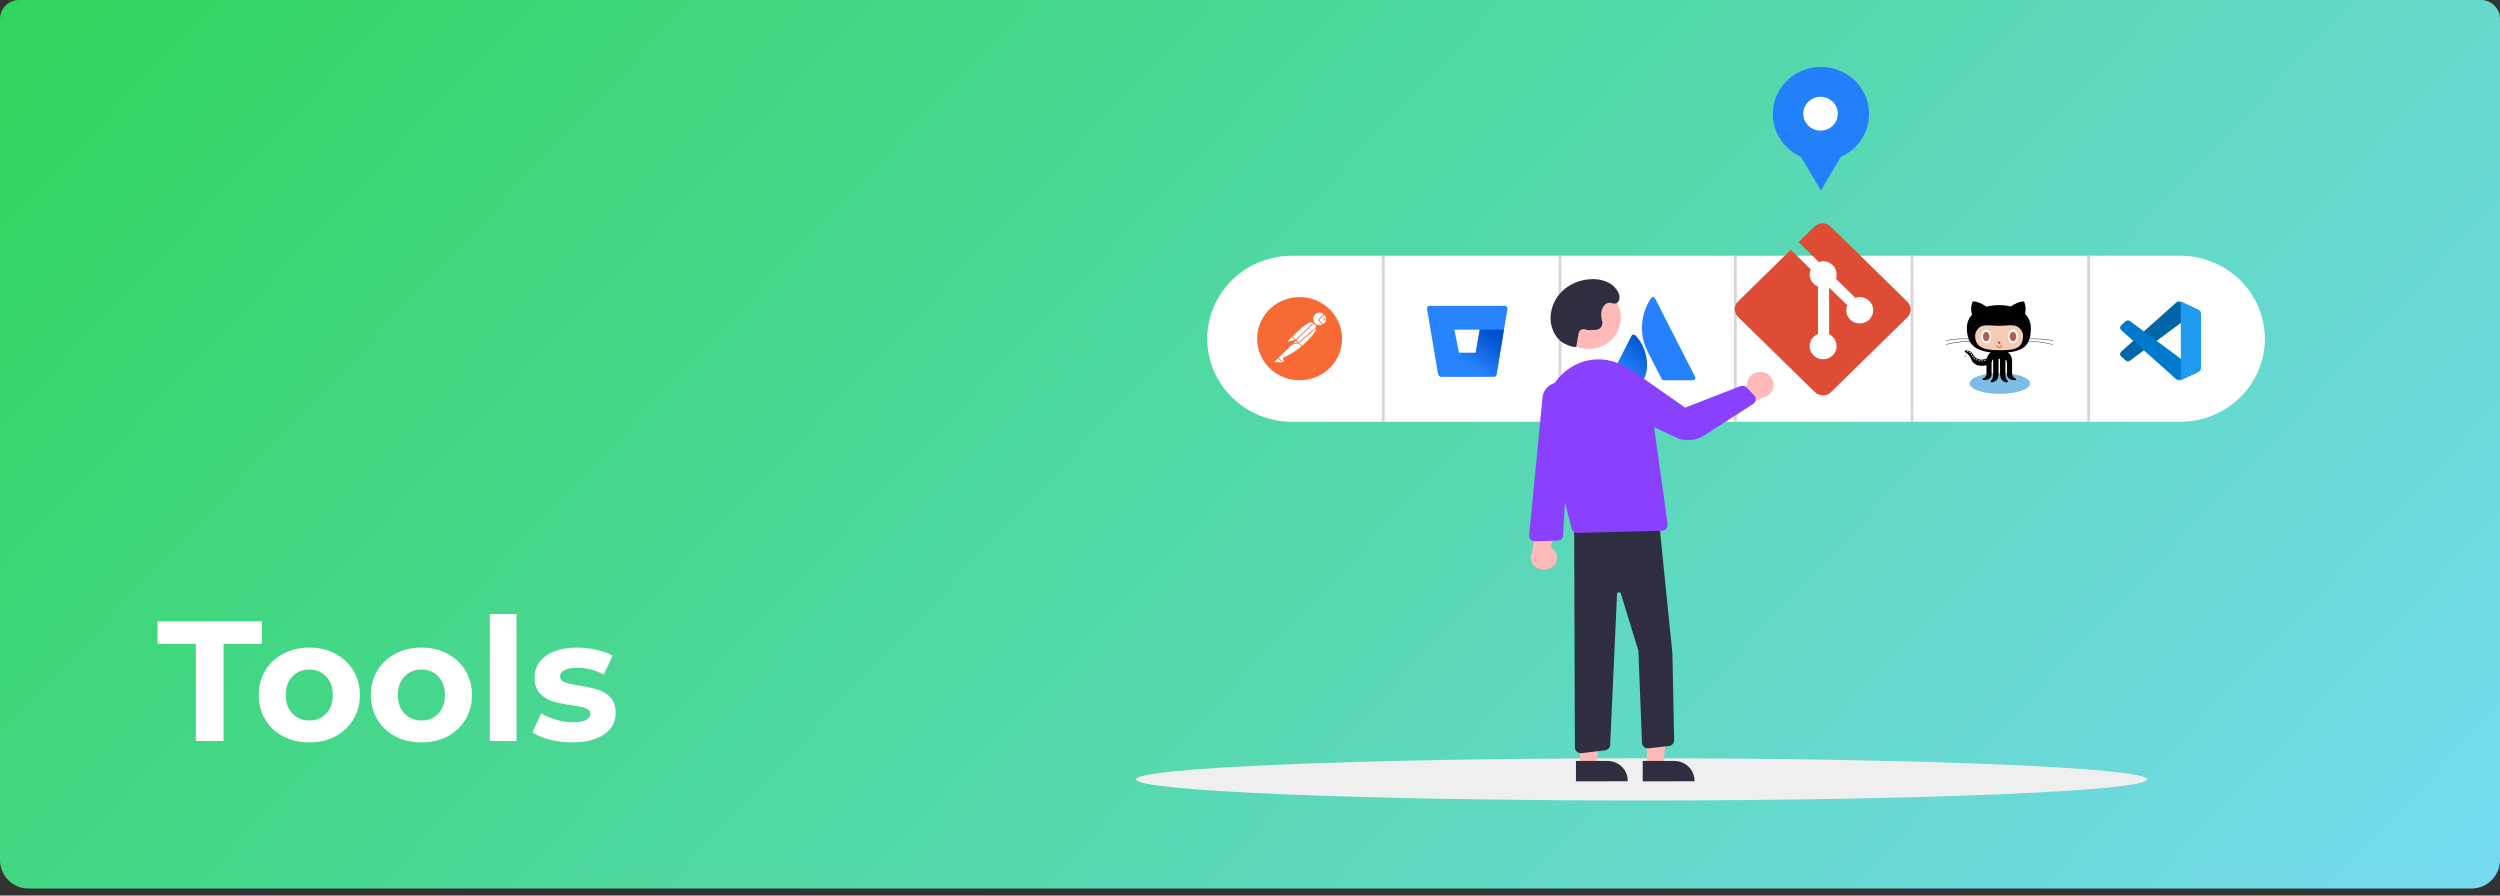 <svg width="335" height="120" viewBox="0 0 335 120" fill="none" xmlns="http://www.w3.org/2000/svg">
<rect x="0" y="0" width="335" height="120" fill="#333333" stroke="none"/>
<path d="M0 2.548C0 1.141 1.141 0 2.548 0H332.452C333.859 0 335 1.141 335 2.548V115.241C335 117.351 333.289 119.062 331.179 119.062H3.821C1.711 119.062 0 117.351 0 115.24V2.548Z" fill="url(#paint0_linear)"/>
<path d="M26.243 86.274H21.107V83.247H35.093V86.274H29.957V99.297H26.243V86.274ZM41.455 99.48C40.156 99.48 38.987 99.213 37.947 98.678C36.923 98.128 36.121 97.371 35.54 96.408C34.959 95.445 34.669 94.352 34.669 93.129C34.669 91.906 34.959 90.814 35.54 89.851C36.121 88.888 36.923 88.139 37.947 87.604C38.987 87.053 40.156 86.778 41.455 86.778C42.754 86.778 43.916 87.053 44.94 87.604C45.964 88.139 46.767 88.888 47.348 89.851C47.928 90.814 48.219 91.906 48.219 93.129C48.219 94.352 47.928 95.445 47.348 96.408C46.767 97.371 45.964 98.128 44.94 98.678C43.916 99.213 42.754 99.48 41.455 99.48ZM41.455 96.546C42.372 96.546 43.121 96.24 43.702 95.628C44.298 95.002 44.596 94.169 44.596 93.129C44.596 92.09 44.298 91.264 43.702 90.653C43.121 90.026 42.372 89.713 41.455 89.713C40.538 89.713 39.782 90.026 39.185 90.653C38.589 91.264 38.291 92.09 38.291 93.129C38.291 94.169 38.589 95.002 39.185 95.628C39.782 96.24 40.538 96.546 41.455 96.546ZM56.479 99.48C55.18 99.48 54.011 99.213 52.971 98.678C51.947 98.128 51.145 97.371 50.564 96.408C49.983 95.445 49.693 94.352 49.693 93.129C49.693 91.906 49.983 90.814 50.564 89.851C51.145 88.888 51.947 88.139 52.971 87.604C54.011 87.053 55.18 86.778 56.479 86.778C57.778 86.778 58.94 87.053 59.964 87.604C60.988 88.139 61.791 88.888 62.372 89.851C62.952 90.814 63.243 91.906 63.243 93.129C63.243 94.352 62.952 95.445 62.372 96.408C61.791 97.371 60.988 98.128 59.964 98.678C58.94 99.213 57.778 99.48 56.479 99.48ZM56.479 96.546C57.396 96.546 58.145 96.24 58.726 95.628C59.322 95.002 59.62 94.169 59.62 93.129C59.62 92.09 59.322 91.264 58.726 90.653C58.145 90.026 57.396 89.713 56.479 89.713C55.562 89.713 54.805 90.026 54.209 90.653C53.613 91.264 53.315 92.09 53.315 93.129C53.315 94.169 53.613 95.002 54.209 95.628C54.805 96.24 55.562 96.546 56.479 96.546ZM65.634 82.284H69.21V99.297H65.634V82.284ZM76.68 99.48C75.656 99.48 74.654 99.358 73.676 99.114C72.698 98.854 71.918 98.533 71.338 98.15L72.53 95.583C73.08 95.934 73.745 96.225 74.525 96.454C75.304 96.668 76.068 96.775 76.817 96.775C78.331 96.775 79.087 96.4 79.087 95.651C79.087 95.3 78.881 95.048 78.468 94.895C78.055 94.742 77.421 94.612 76.565 94.505C75.556 94.352 74.723 94.176 74.066 93.978C73.409 93.779 72.835 93.427 72.346 92.923C71.873 92.418 71.636 91.7 71.636 90.768C71.636 89.988 71.857 89.3 72.3 88.704C72.759 88.093 73.416 87.619 74.272 87.283C75.144 86.947 76.168 86.778 77.345 86.778C78.216 86.778 79.079 86.878 79.936 87.076C80.807 87.26 81.525 87.52 82.091 87.856L80.898 90.401C79.813 89.79 78.629 89.484 77.345 89.484C76.58 89.484 76.007 89.591 75.625 89.805C75.243 90.019 75.052 90.294 75.052 90.63C75.052 91.012 75.258 91.28 75.671 91.433C76.084 91.585 76.741 91.731 77.643 91.868C78.651 92.036 79.477 92.22 80.119 92.418C80.761 92.602 81.319 92.946 81.793 93.45C82.266 93.955 82.503 94.658 82.503 95.56C82.503 96.324 82.274 97.004 81.816 97.6C81.357 98.196 80.684 98.662 79.798 98.999C78.927 99.32 77.887 99.48 76.68 99.48Z" fill="white"/>
<path d="M219.975 107.267C257.398 107.267 287.735 106.001 287.735 104.438C287.735 102.875 257.398 101.608 219.975 101.608C182.552 101.608 152.215 102.875 152.215 104.438C152.215 106.001 182.552 107.267 219.975 107.267Z" fill="#EFEFEF"/>
<path d="M292.124 34.267C295.139 34.267 298.031 35.439 300.163 37.526C302.294 39.612 303.492 42.442 303.492 45.393C303.492 48.344 302.294 51.174 300.163 53.261C298.031 55.348 295.139 56.52 292.124 56.52H173.138C170.123 56.52 167.232 55.348 165.1 53.261C162.968 51.174 161.77 48.344 161.77 45.393C161.77 42.442 162.968 39.612 165.1 37.526C167.232 35.439 170.123 34.267 173.138 34.267H292.124Z" fill="white"/>
<path d="M279.68 34.267H280.059V56.52H279.68V34.267Z" fill="#D6D6D6"/>
<path d="M256.027 34.267H256.406V56.52H256.027V34.267Z" fill="#D6D6D6"/>
<path d="M232.348 34.267H232.727V56.52H232.348V34.267Z" fill="#D6D6D6"/>
<path d="M208.855 34.267H209.234V56.52H208.855V34.267Z" fill="#D6D6D6"/>
<path d="M185.172 34.267H185.551V56.52H185.172V34.267Z" fill="#D6D6D6"/>
<path d="M244.007 21.589C240.445 21.589 237.558 18.763 237.558 15.277C237.558 11.79 240.445 8.964 244.007 8.964C247.569 8.964 250.457 11.79 250.457 15.277C250.457 18.763 247.569 21.589 244.007 21.589Z" fill="#2380FB"/>
<path d="M244.002 25.539L246.019 22.12L248.035 18.701H244.002H239.969L241.985 22.12L244.002 25.539Z" fill="#2380FB"/>
<path d="M243.955 17.503C242.677 17.503 241.641 16.488 241.641 15.238C241.641 13.987 242.677 12.973 243.955 12.973C245.234 12.973 246.27 13.987 246.27 15.238C246.27 16.488 245.234 17.503 243.955 17.503Z" fill="white"/>
<g style="mix-blend-mode:darken">
<path d="M219.164 44.956C218.993 44.779 218.728 44.789 218.612 45.015L215.82 50.48C215.795 50.53 215.783 50.586 215.785 50.641C215.788 50.697 215.805 50.751 215.835 50.798C215.865 50.846 215.907 50.885 215.956 50.912C216.006 50.939 216.062 50.953 216.119 50.953H220.007C220.069 50.955 220.131 50.938 220.184 50.906C220.237 50.874 220.279 50.828 220.306 50.773C221.144 49.076 220.636 46.496 219.164 44.956V44.956Z" fill="url(#paint1_linear)"/>
<path d="M221.21 39.986C219.648 42.407 219.751 45.089 220.78 47.103L222.655 50.773C222.682 50.827 222.725 50.873 222.778 50.904C222.83 50.936 222.891 50.953 222.953 50.953H226.841C226.898 50.953 226.954 50.939 227.004 50.912C227.053 50.885 227.095 50.846 227.125 50.798C227.155 50.751 227.172 50.697 227.175 50.641C227.177 50.586 227.165 50.53 227.14 50.48C227.14 50.48 221.909 40.24 221.777 39.983C221.66 39.754 221.361 39.751 221.21 39.986Z" fill="#2681FF"/>
</g>
<path d="M255.585 40.428L245.297 30.358C244.704 29.778 243.743 29.778 243.15 30.358L241.014 32.449L243.724 35.102C244.354 34.893 245.076 35.033 245.578 35.525C246.083 36.019 246.224 36.732 246.007 37.35L248.618 39.907C249.25 39.694 249.979 39.832 250.484 40.327C251.19 41.017 251.19 42.135 250.484 42.826C249.779 43.517 248.636 43.517 247.93 42.826C247.399 42.306 247.268 41.543 247.537 40.904L245.101 38.519L245.101 44.794C245.277 44.879 245.439 44.992 245.578 45.128C246.284 45.818 246.284 46.937 245.578 47.628C244.873 48.318 243.729 48.318 243.025 47.628C242.319 46.937 242.319 45.818 243.025 45.128C243.194 44.962 243.395 44.831 243.616 44.742V38.41C243.394 38.321 243.193 38.19 243.025 38.024C242.49 37.502 242.362 36.734 242.636 36.092L239.964 33.476L232.909 40.381C232.317 40.962 232.317 41.902 232.909 42.482L243.198 52.552C243.791 53.132 244.751 53.132 245.344 52.552L255.585 42.529C256.178 41.949 256.178 41.008 255.585 40.428Z" fill="#DE4C36"/>
<g style="mix-blend-mode:darken">
<g clip-path="url(#clip0)">
<path d="M269.123 45.129C268.754 45.082 268.416 45.337 268.369 45.699C268.321 46.06 268.582 46.391 268.952 46.437C269.321 46.483 269.659 46.228 269.706 45.867C269.753 45.505 269.492 45.175 269.123 45.129ZM269.262 45.54C269.249 45.54 269.237 45.545 269.229 45.554L268.978 45.799L268.961 45.782L268.925 45.746C269.172 45.506 269.216 45.503 269.262 45.54V45.54ZM268.989 45.807L269.238 45.563C269.241 45.56 269.245 45.557 269.25 45.555C269.254 45.553 269.259 45.553 269.264 45.553C269.268 45.553 269.273 45.554 269.277 45.555C269.282 45.557 269.286 45.56 269.289 45.563C269.292 45.567 269.295 45.571 269.296 45.575C269.298 45.58 269.298 45.584 269.298 45.589C269.298 45.593 269.297 45.598 269.294 45.602C269.292 45.606 269.289 45.61 269.286 45.613L269.022 45.84L268.989 45.807V45.807ZM269.007 45.845L268.946 45.858C268.945 45.859 268.944 45.859 268.943 45.858C268.943 45.858 268.942 45.857 268.942 45.857C268.941 45.856 268.941 45.855 268.941 45.855C268.941 45.854 268.942 45.853 268.942 45.853L268.979 45.817L269.007 45.845ZM268.85 45.82L268.916 45.756L268.965 45.804L268.854 45.828C268.853 45.828 268.852 45.828 268.851 45.827C268.85 45.827 268.85 45.826 268.849 45.825C268.849 45.825 268.848 45.824 268.849 45.823C268.849 45.822 268.849 45.821 268.85 45.82V45.82ZM268.645 46.153C268.644 46.153 268.644 46.153 268.643 46.153C268.643 46.153 268.642 46.152 268.642 46.152C268.642 46.151 268.641 46.151 268.641 46.15C268.641 46.15 268.641 46.149 268.641 46.149C268.641 46.148 268.642 46.147 268.642 46.146H268.643L268.696 46.094L268.764 46.161L268.645 46.153V46.153ZM268.781 46.084C268.779 46.086 268.777 46.088 268.775 46.09C268.774 46.093 268.774 46.096 268.775 46.098L268.786 46.146C268.786 46.147 268.786 46.149 268.786 46.15C268.785 46.152 268.784 46.153 268.783 46.154C268.781 46.154 268.78 46.154 268.778 46.154C268.777 46.154 268.775 46.153 268.774 46.152H268.774L268.722 46.101L268.705 46.085L268.916 45.878L269.019 45.856L269.068 45.904C268.997 45.965 268.901 46.026 268.781 46.084V46.084ZM269.078 45.896H269.078L269.031 45.85L269.295 45.623C269.297 45.621 269.299 45.618 269.301 45.616C269.293 45.69 269.187 45.794 269.078 45.896V45.896ZM269.283 45.541L269.283 45.541C269.264 45.522 269.254 45.498 269.253 45.472C269.253 45.446 269.262 45.421 269.28 45.402C269.298 45.383 269.323 45.372 269.349 45.37C269.375 45.368 269.401 45.376 269.421 45.393L269.331 45.482C269.33 45.482 269.33 45.483 269.329 45.484C269.329 45.484 269.329 45.485 269.329 45.486C269.329 45.487 269.329 45.488 269.329 45.489C269.33 45.489 269.33 45.49 269.331 45.491L269.401 45.559C269.382 45.569 269.36 45.572 269.339 45.569C269.318 45.565 269.298 45.555 269.283 45.541ZM269.428 45.541C269.423 45.545 269.418 45.549 269.413 45.553H269.413L269.345 45.486L269.431 45.402C269.468 45.441 269.467 45.503 269.428 45.541V45.541ZM269.422 45.456C269.421 45.457 269.42 45.458 269.42 45.459C269.419 45.461 269.419 45.463 269.419 45.464C269.421 45.468 269.422 45.473 269.422 45.477C269.421 45.481 269.419 45.486 269.416 45.489C269.416 45.49 269.415 45.491 269.415 45.492C269.415 45.493 269.415 45.494 269.415 45.495C269.415 45.496 269.415 45.497 269.416 45.498C269.416 45.498 269.417 45.499 269.418 45.5C269.419 45.501 269.421 45.502 269.422 45.502C269.424 45.502 269.425 45.501 269.426 45.501C269.427 45.5 269.428 45.5 269.428 45.499C269.433 45.493 269.436 45.486 269.437 45.479C269.438 45.471 269.437 45.464 269.433 45.458C269.433 45.457 269.432 45.456 269.431 45.455C269.43 45.455 269.429 45.455 269.428 45.454C269.427 45.454 269.426 45.454 269.425 45.454C269.424 45.455 269.423 45.455 269.422 45.456V45.456Z" fill="black"/>
</g>
<path d="M272.011 51.38C272.011 52.144 270.203 52.76 267.972 52.76C265.742 52.76 263.934 52.139 263.934 51.38C263.934 50.616 265.742 50 267.972 50C270.203 50 272.011 50.616 272.011 51.38Z" fill="#9EDCF2"/>
<path d="M272.011 51.38C272.011 52.144 270.203 52.76 267.972 52.76C265.742 52.76 263.934 52.139 263.934 51.38C263.934 50.616 265.742 50 267.972 50C270.203 50 272.011 50.616 272.011 51.38Z" fill="#7DBCE7"/>
<path d="M263.363 47.316L263.245 47.712C263.245 47.712 263.217 47.855 263.351 47.883C263.497 47.877 263.486 47.745 263.475 47.707L263.363 47.316Z" fill="#9EDCF2"/>
<path d="M275.096 45.651L275.107 45.601C273.922 45.37 272.708 45.365 271.973 45.398C272.09 44.975 272.13 44.48 272.13 43.935C272.13 43.149 271.826 42.523 271.343 42.05C271.428 41.78 271.54 41.181 271.231 40.417C271.231 40.417 270.681 40.246 269.428 41.066C268.939 40.945 268.417 40.884 267.894 40.884C267.321 40.884 266.743 40.956 266.198 41.099C264.906 40.235 264.339 40.411 264.339 40.411C263.968 41.318 264.198 41.995 264.265 42.16C263.827 42.621 263.563 43.21 263.563 43.93C263.563 44.474 263.625 44.964 263.782 45.387C263.041 45.359 261.873 45.37 260.727 45.596L260.738 45.645C261.884 45.42 263.063 45.414 263.799 45.442C263.833 45.53 263.872 45.618 263.912 45.7C263.181 45.722 261.94 45.816 260.749 46.146L260.766 46.195C261.968 45.865 263.221 45.777 263.945 45.755C264.383 46.547 265.237 47.064 266.765 47.223C266.546 47.366 266.327 47.608 266.237 48.021C265.939 48.158 265.007 48.499 264.445 47.553C264.445 47.553 264.131 46.992 263.53 46.949C263.53 46.949 262.945 46.938 263.49 47.306C263.49 47.306 263.878 47.487 264.148 48.163C264.148 48.163 264.501 49.318 266.192 48.944V50.126C266.192 50.126 266.159 50.55 265.76 50.687C265.76 50.687 265.524 50.847 265.777 50.935C265.777 50.935 266.872 51.023 266.872 50.143V48.845C266.872 48.845 266.827 48.328 267.085 48.153V50.286C267.085 50.286 267.069 50.797 266.799 50.99C266.799 50.99 266.619 51.303 267.012 51.221C267.012 51.221 267.765 51.116 267.799 50.253L267.816 48.092H267.995L268.012 50.253C268.046 51.111 268.799 51.221 268.799 51.221C269.192 51.309 269.012 50.99 269.012 50.99C268.743 50.797 268.726 50.286 268.726 50.286V48.169C268.984 48.367 268.939 48.845 268.939 48.845V50.143C268.939 51.023 270.035 50.935 270.035 50.935C270.287 50.847 270.051 50.687 270.051 50.687C269.658 50.544 269.619 50.126 269.619 50.126V48.422C269.619 47.757 269.332 47.405 269.051 47.223C270.681 47.064 271.461 46.553 271.821 45.75C272.534 45.766 273.821 45.854 275.045 46.195L275.062 46.146C273.843 45.81 272.568 45.722 271.843 45.7C271.877 45.618 271.905 45.535 271.933 45.447C272.686 45.42 273.905 45.42 275.096 45.651V45.651Z" fill="#010101"/>
<path d="M270.534 43.897C270.882 44.211 271.09 44.585 271.09 44.986C271.09 46.877 269.652 46.927 267.877 46.927C266.102 46.927 264.664 46.663 264.664 44.986C264.664 44.585 264.866 44.211 265.215 43.903C265.793 43.386 266.771 43.661 267.877 43.661C268.984 43.661 269.956 43.38 270.534 43.897V43.897Z" fill="#F5CCB3"/>
<path d="M266.81 45.085C266.81 45.607 266.512 46.025 266.141 46.025C265.77 46.025 265.473 45.602 265.473 45.085C265.473 44.562 265.77 44.145 266.141 44.145C266.512 44.139 266.81 44.562 266.81 45.085V45.085Z" fill="white"/>
<path d="M266.598 45.096C266.598 45.442 266.396 45.722 266.155 45.722C265.908 45.722 265.711 45.442 265.711 45.096C265.711 44.749 265.913 44.469 266.155 44.469C266.396 44.469 266.598 44.749 266.598 45.096Z" fill="#AF5C51"/>
<path d="M270.403 45.085C270.403 45.607 270.106 46.025 269.735 46.025C269.364 46.025 269.066 45.602 269.066 45.085C269.066 44.562 269.364 44.145 269.735 44.145C270.1 44.139 270.403 44.562 270.403 45.085V45.085Z" fill="white"/>
<path d="M270.181 45.096C270.181 45.442 269.978 45.722 269.737 45.722C269.49 45.722 269.293 45.442 269.293 45.096C269.293 44.749 269.495 44.469 269.737 44.469C269.984 44.469 270.181 44.749 270.181 45.096Z" fill="#AF5C51"/>
<path d="M268.06 45.921C268.06 46.009 267.987 46.086 267.891 46.086C267.801 46.086 267.723 46.014 267.723 45.921C267.723 45.827 267.796 45.756 267.891 45.756C267.981 45.756 268.06 45.827 268.06 45.921Z" fill="#AF5C51"/>
<path d="M267.5 46.332C267.488 46.305 267.505 46.277 267.533 46.266C267.561 46.255 267.589 46.272 267.601 46.299C267.646 46.42 267.758 46.497 267.887 46.497C268.016 46.497 268.129 46.415 268.174 46.299C268.185 46.272 268.213 46.255 268.241 46.266C268.269 46.277 268.286 46.305 268.275 46.332C268.219 46.492 268.061 46.602 267.887 46.602C267.713 46.602 267.556 46.492 267.5 46.332V46.332Z" fill="#AF5C51"/>
<path d="M263.787 47.081C263.787 47.125 263.736 47.158 263.669 47.158C263.607 47.158 263.551 47.125 263.551 47.081C263.551 47.037 263.601 47.004 263.669 47.004C263.736 47.004 263.787 47.037 263.787 47.081Z" fill="#C4E5D9"/>
<path d="M264.115 47.257C264.115 47.301 264.064 47.334 263.997 47.334C263.935 47.334 263.879 47.301 263.879 47.257C263.879 47.213 263.929 47.18 263.997 47.18C264.064 47.18 264.115 47.213 264.115 47.257Z" fill="#C4E5D9"/>
<path d="M264.314 47.488C264.314 47.532 264.263 47.565 264.196 47.565C264.134 47.565 264.078 47.532 264.078 47.488C264.078 47.444 264.129 47.411 264.196 47.411C264.263 47.405 264.314 47.444 264.314 47.488Z" fill="#C4E5D9"/>
<path d="M264.494 47.751C264.494 47.795 264.443 47.828 264.376 47.828C264.314 47.828 264.258 47.795 264.258 47.751C264.258 47.707 264.308 47.674 264.376 47.674C264.443 47.669 264.494 47.707 264.494 47.751Z" fill="#C4E5D9"/>
<path d="M264.685 47.993C264.685 48.037 264.635 48.07 264.567 48.07C264.505 48.07 264.449 48.037 264.449 47.993C264.449 47.949 264.5 47.916 264.567 47.916C264.635 47.916 264.685 47.949 264.685 47.993Z" fill="#C4E5D9"/>
<path d="M264.951 48.208C264.951 48.252 264.9 48.285 264.833 48.285C264.771 48.285 264.715 48.252 264.715 48.208C264.715 48.164 264.765 48.131 264.833 48.131C264.9 48.126 264.951 48.164 264.951 48.208Z" fill="#C4E5D9"/>
<path d="M265.334 48.345C265.334 48.389 265.283 48.422 265.216 48.422C265.154 48.422 265.098 48.389 265.098 48.345C265.098 48.301 265.148 48.268 265.216 48.268C265.283 48.268 265.334 48.301 265.334 48.345Z" fill="#C4E5D9"/>
<path d="M265.709 48.345C265.709 48.389 265.658 48.422 265.591 48.422C265.529 48.422 265.473 48.389 265.473 48.345C265.473 48.301 265.523 48.268 265.591 48.268C265.658 48.268 265.709 48.301 265.709 48.345Z" fill="#C4E5D9"/>
<path d="M266.091 48.285C266.091 48.329 266.041 48.362 265.973 48.362C265.912 48.362 265.855 48.329 265.855 48.285C265.855 48.241 265.906 48.208 265.973 48.208C266.035 48.208 266.091 48.241 266.091 48.285Z" fill="#C4E5D9"/>
</g>
<g style="mix-blend-mode:darken">
<path d="M191.569 40.983C191.518 40.982 191.468 40.992 191.422 41.012C191.376 41.032 191.335 41.062 191.303 41.1C191.27 41.137 191.245 41.181 191.232 41.229C191.218 41.276 191.215 41.326 191.223 41.375L192.69 50.091C192.708 50.198 192.765 50.294 192.849 50.365C192.933 50.435 193.039 50.474 193.15 50.475H200.187C200.27 50.476 200.35 50.448 200.414 50.396C200.477 50.343 200.519 50.271 200.533 50.191L202 41.377C202.008 41.328 202.005 41.278 201.991 41.23C201.977 41.183 201.953 41.139 201.92 41.102C201.887 41.064 201.846 41.034 201.8 41.014C201.754 40.994 201.704 40.984 201.654 40.984L191.569 40.983ZM197.746 47.282H195.5L194.891 44.172H198.29L197.746 47.282Z" fill="#2684FF"/>
<path d="M201.526 44.168H198.286L197.742 47.276H195.498L192.848 50.354C192.932 50.425 193.039 50.465 193.15 50.466H200.183C200.266 50.467 200.346 50.439 200.41 50.387C200.473 50.334 200.515 50.262 200.529 50.182L201.526 44.168H201.526Z" fill="url(#paint2_linear)"/>
</g>
<g style="mix-blend-mode:darken">
<path d="M174.87 39.856C171.752 39.465 168.9 41.621 168.5 44.673C168.1 47.724 170.303 50.516 173.421 50.907C176.539 51.299 179.392 49.143 179.791 46.091C180.191 43.04 177.988 40.248 174.87 39.856ZM176.042 43.332C175.936 43.333 175.836 43.375 175.761 43.448L173.648 45.515L173.503 45.373L173.198 45.074C175.28 43.042 175.655 43.023 176.042 43.332V43.332ZM173.735 45.589L175.841 43.527C175.869 43.499 175.902 43.476 175.939 43.461C175.976 43.446 176.016 43.438 176.056 43.438C176.096 43.438 176.135 43.446 176.172 43.462C176.208 43.477 176.241 43.5 176.269 43.529C176.296 43.557 176.317 43.591 176.331 43.628C176.345 43.665 176.35 43.704 176.348 43.743C176.346 43.782 176.335 43.82 176.317 43.855C176.299 43.89 176.274 43.921 176.243 43.946L174.014 45.862L173.735 45.589V45.589ZM173.892 45.911L173.37 46.021C173.364 46.023 173.357 46.022 173.351 46.019C173.346 46.017 173.341 46.012 173.338 46.006C173.335 46.001 173.334 45.995 173.335 45.989C173.335 45.983 173.338 45.977 173.343 45.972L173.649 45.673L173.892 45.911ZM172.562 45.698L173.118 45.154L173.535 45.561L172.596 45.759C172.588 45.761 172.58 45.76 172.573 45.757C172.565 45.754 172.559 45.748 172.556 45.741C172.552 45.734 172.55 45.726 172.551 45.718C172.552 45.71 172.556 45.703 172.562 45.698V45.698ZM170.833 48.51C170.828 48.51 170.823 48.509 170.819 48.506C170.815 48.504 170.811 48.501 170.808 48.498C170.805 48.494 170.803 48.49 170.801 48.486C170.8 48.481 170.799 48.476 170.8 48.472C170.801 48.464 170.804 48.456 170.81 48.45H170.811L171.26 48.011L171.84 48.579L170.833 48.51V48.51ZM171.983 47.927C171.961 47.938 171.944 47.956 171.934 47.977C171.924 47.999 171.922 48.023 171.927 48.046L172.024 48.448C172.027 48.46 172.026 48.473 172.02 48.485C172.015 48.496 172.006 48.506 171.995 48.512C171.983 48.519 171.97 48.521 171.957 48.519C171.945 48.517 171.933 48.511 171.924 48.502H171.922L171.479 48.068L171.34 47.931L173.124 46.187L173.988 46.004L174.402 46.41C173.807 46.922 172.993 47.432 171.983 47.927V47.927ZM174.487 46.336H174.486L174.088 45.946L176.317 44.031C176.338 44.013 176.357 43.993 176.374 43.972C176.304 44.596 175.411 45.478 174.487 46.336V46.336ZM176.222 43.336L176.22 43.335C176.064 43.181 175.974 42.974 175.969 42.756C175.964 42.538 176.046 42.328 176.196 42.167C176.346 42.007 176.554 41.909 176.775 41.895C176.997 41.88 177.216 41.95 177.387 42.089L176.623 42.838C176.618 42.843 176.614 42.849 176.611 42.856C176.608 42.863 176.607 42.87 176.607 42.877C176.607 42.885 176.608 42.892 176.611 42.899C176.614 42.905 176.618 42.911 176.623 42.917L177.215 43.495C177.053 43.574 176.87 43.601 176.692 43.572C176.514 43.544 176.35 43.461 176.222 43.336ZM177.445 43.336C177.406 43.374 177.363 43.408 177.316 43.438H177.316L176.743 42.877L177.47 42.165C177.784 42.5 177.773 43.016 177.445 43.336V43.336ZM177.397 42.619C177.386 42.627 177.377 42.639 177.373 42.652C177.368 42.665 177.368 42.679 177.372 42.692C177.389 42.726 177.396 42.763 177.391 42.8C177.387 42.837 177.372 42.873 177.347 42.901C177.342 42.908 177.338 42.916 177.335 42.924C177.333 42.932 177.332 42.941 177.333 42.949C177.334 42.958 177.337 42.966 177.341 42.973C177.345 42.981 177.351 42.987 177.358 42.993C177.369 43.001 177.383 43.006 177.398 43.007C177.407 43.007 177.417 43.004 177.426 43C177.434 42.996 177.442 42.991 177.448 42.983C177.489 42.935 177.515 42.877 177.522 42.815C177.529 42.753 177.518 42.691 177.489 42.635C177.484 42.628 177.478 42.622 177.471 42.617C177.463 42.613 177.455 42.61 177.447 42.608C177.438 42.607 177.429 42.607 177.421 42.609C177.412 42.611 177.404 42.614 177.397 42.619V42.619Z" fill="#F76935"/>
</g>
<g style="mix-blend-mode:darken">
<path d="M294.559 41.517L292.325 40.464C292.199 40.404 292.057 40.385 291.919 40.408C291.781 40.431 291.654 40.495 291.555 40.592L284.242 47.117C284.153 47.196 284.1 47.306 284.094 47.423C284.088 47.541 284.13 47.655 284.211 47.742C284.221 47.752 284.23 47.762 284.241 47.771L284.838 48.302C284.916 48.372 285.016 48.412 285.122 48.417C285.227 48.421 285.331 48.39 285.415 48.327L294.223 41.79C294.289 41.74 294.369 41.71 294.452 41.702C294.535 41.695 294.619 41.71 294.693 41.746C294.768 41.782 294.831 41.839 294.875 41.908C294.919 41.977 294.943 42.058 294.943 42.139V42.114C294.943 41.989 294.907 41.867 294.839 41.761C294.771 41.656 294.674 41.571 294.559 41.517V41.517Z" fill="#0065A9"/>
<path d="M294.559 49.836L292.325 50.889C292.199 50.948 292.057 50.968 291.919 50.944C291.781 50.922 291.654 50.857 291.555 50.76L284.242 44.235C284.153 44.156 284.1 44.046 284.094 43.929C284.088 43.812 284.13 43.697 284.211 43.61C284.221 43.6 284.23 43.59 284.241 43.581L284.838 43.05C284.916 42.98 285.017 42.94 285.122 42.935C285.228 42.93 285.332 42.962 285.416 43.025L294.223 49.562C294.289 49.612 294.369 49.642 294.452 49.65C294.535 49.657 294.619 49.642 294.693 49.606C294.768 49.57 294.831 49.514 294.875 49.444C294.919 49.375 294.943 49.295 294.943 49.213V49.24C294.942 49.365 294.906 49.486 294.838 49.592C294.77 49.697 294.674 49.782 294.559 49.836V49.836Z" fill="#007ACC"/>
<path d="M292.327 50.889C292.201 50.948 292.059 50.967 291.921 50.944C291.783 50.922 291.655 50.857 291.556 50.76C291.612 50.814 291.682 50.85 291.759 50.865C291.836 50.88 291.915 50.872 291.988 50.843C292.06 50.813 292.121 50.764 292.165 50.7C292.209 50.637 292.232 50.562 292.232 50.485V40.866C292.232 40.789 292.209 40.714 292.166 40.65C292.122 40.586 292.06 40.536 291.987 40.507C291.915 40.477 291.835 40.47 291.758 40.485C291.681 40.5 291.61 40.537 291.555 40.591C291.654 40.494 291.781 40.43 291.919 40.407C292.057 40.384 292.199 40.403 292.325 40.463L294.559 41.514C294.674 41.568 294.771 41.652 294.84 41.758C294.908 41.864 294.944 41.986 294.944 42.111V49.24C294.944 49.365 294.908 49.487 294.84 49.593C294.772 49.699 294.675 49.784 294.56 49.838L292.327 50.889Z" fill="#1F9CF0"/>
</g>
<path d="M208.205 75.794C208.377 75.621 208.503 75.415 208.577 75.192C208.651 74.969 208.669 74.735 208.631 74.504C208.593 74.274 208.499 74.054 208.357 73.859C208.215 73.665 208.027 73.501 207.807 73.378L209.147 67.857L206.106 68.902L205.299 73.985C205.097 74.332 205.043 74.733 205.148 75.114C205.253 75.494 205.508 75.828 205.867 76.051C206.225 76.274 206.661 76.371 207.092 76.323C207.523 76.276 207.919 76.088 208.205 75.794V75.794Z" fill="#FFB9B9"/>
<path d="M208.865 72.418C208.81 72.43 208.754 72.437 208.697 72.439L205.719 72.535C205.607 72.539 205.496 72.521 205.392 72.483C205.288 72.444 205.194 72.386 205.117 72.313C205.039 72.239 204.98 72.152 204.943 72.056C204.906 71.961 204.892 71.859 204.901 71.758L206.7 53.216C206.755 52.679 207.021 52.179 207.449 51.805C207.878 51.431 208.442 51.209 209.038 51.178V51.178C209.415 51.159 209.792 51.219 210.14 51.351C210.488 51.483 210.799 51.685 211.048 51.941C211.298 52.197 211.48 52.501 211.581 52.829C211.681 53.158 211.698 53.502 211.63 53.836L210.009 61.758L209.455 71.766C209.447 71.917 209.386 72.063 209.28 72.18C209.173 72.298 209.028 72.381 208.865 72.418Z" fill="#8941FF"/>
<path d="M236.038 49.845C235.781 49.821 235.522 49.852 235.278 49.936C235.035 50.021 234.814 50.156 234.63 50.333C234.446 50.51 234.304 50.724 234.214 50.961C234.124 51.197 234.088 51.45 234.109 51.702L228.367 54.172L231.106 55.901L236.139 53.29C236.568 53.228 236.96 53.013 237.239 52.688C237.518 52.362 237.666 51.948 237.653 51.523C237.641 51.099 237.469 50.693 237.172 50.384C236.874 50.075 236.47 49.883 236.038 49.845V49.845Z" fill="#FFB9B9"/>
<path d="M212.874 46.763C215.255 46.763 217.186 44.876 217.186 42.547C217.186 40.219 215.255 38.332 212.874 38.332C210.493 38.332 208.562 40.219 208.562 42.547C208.562 44.876 210.493 46.763 212.874 46.763Z" fill="#FFB9B9"/>
<path d="M220.676 102.654L222.828 102.654L223.852 94.538L220.676 94.538L220.676 102.654Z" fill="#FFB9B9"/>
<path d="M220.125 101.968L224.363 101.968H224.364C224.718 101.968 225.07 102.036 225.397 102.169C225.725 102.301 226.023 102.496 226.274 102.741C226.524 102.986 226.723 103.278 226.859 103.598C226.995 103.918 227.065 104.262 227.065 104.609V104.694L220.125 104.695L220.125 101.968Z" fill="#2F2E41"/>
<path d="M211.727 102.654L213.879 102.654L214.903 94.538L211.727 94.538L211.727 102.654Z" fill="#FFB9B9"/>
<path d="M211.176 101.968L215.414 101.968H215.414C215.769 101.968 216.12 102.036 216.448 102.169C216.776 102.301 217.074 102.496 217.324 102.741C217.575 102.986 217.774 103.278 217.91 103.598C218.046 103.918 218.115 104.262 218.115 104.609V104.694L211.176 104.695L211.176 101.968Z" fill="#2F2E41"/>
<path d="M211.302 100.734C211.219 100.661 211.152 100.573 211.105 100.473C211.059 100.374 211.035 100.266 211.035 100.157L210.934 69.744L222.173 69.32L222.255 69.317L224.104 87.56L224.335 99.182C224.34 99.374 224.271 99.56 224.141 99.705C224.012 99.85 223.833 99.942 223.638 99.964L220.91 100.278C220.801 100.29 220.692 100.281 220.587 100.25C220.483 100.219 220.387 100.167 220.304 100.098C220.221 100.029 220.154 99.943 220.106 99.847C220.059 99.752 220.032 99.647 220.028 99.541L219.542 87.194L217.184 79.508C217.159 79.456 217.117 79.413 217.065 79.387C217.012 79.361 216.953 79.353 216.895 79.364C216.837 79.375 216.785 79.404 216.746 79.448C216.708 79.491 216.685 79.546 216.682 79.603L215.764 99.815C215.755 99.996 215.68 100.169 215.554 100.302C215.427 100.435 215.256 100.52 215.072 100.542L211.921 100.921C211.81 100.934 211.698 100.924 211.591 100.892C211.485 100.86 211.386 100.806 211.302 100.734L211.302 100.734Z" fill="#2F2E41"/>
<path d="M210.593 70.823L207.263 57.602C206.226 53.483 208.596 49.335 212.547 48.356C213.474 48.125 214.441 48.09 215.383 48.254C216.325 48.418 217.22 48.778 218.008 49.308C218.904 49.914 219.659 50.698 220.224 51.609C220.789 52.519 221.151 53.536 221.287 54.593L223.462 70.244C223.477 70.352 223.469 70.461 223.438 70.565C223.407 70.669 223.353 70.766 223.281 70.848C223.209 70.931 223.121 70.998 223.02 71.045C222.92 71.092 222.811 71.117 222.7 71.12L211.381 71.41C211.374 71.41 211.367 71.41 211.36 71.41C211.184 71.409 211.013 71.351 210.874 71.245C210.735 71.138 210.636 70.99 210.593 70.823V70.823Z" fill="#8941FF"/>
<path d="M224.543 58.609L216.101 54.6C215.748 54.433 215.434 54.195 215.18 53.903C214.926 53.611 214.736 53.27 214.623 52.903C214.511 52.535 214.477 52.149 214.525 51.768C214.573 51.387 214.701 51.02 214.902 50.69C215.102 50.36 215.371 50.075 215.69 49.852C216.009 49.628 216.372 49.472 216.756 49.393C217.14 49.314 217.537 49.314 217.921 49.393C218.305 49.471 218.669 49.627 218.988 49.85L225.818 54.619L233.192 51.749C233.339 51.691 233.5 51.678 233.654 51.711C233.808 51.745 233.949 51.823 234.057 51.935L235.052 52.962C235.131 53.044 235.191 53.142 235.228 53.249C235.264 53.356 235.276 53.47 235.263 53.582C235.25 53.694 235.211 53.802 235.151 53.898C235.09 53.994 235.008 54.076 234.912 54.138L228.311 58.372C227.757 58.726 227.119 58.933 226.458 58.975C225.798 59.016 225.138 58.89 224.543 58.609V58.609Z" fill="#8941FF"/>
<path d="M211.209 46.499C210.87 46.505 210.534 46.437 210.226 46.3C210.089 46.241 209.946 46.193 209.809 46.133C208.597 45.611 207.798 44.17 207.77 42.72C207.766 42.013 207.91 41.313 208.192 40.663C208.475 40.012 208.89 39.425 209.413 38.936C210.399 38.049 211.664 37.515 213.001 37.422C214.397 37.304 215.968 37.699 216.748 38.996C216.867 39.167 216.948 39.36 216.988 39.563C217.027 39.766 217.024 39.975 216.978 40.177C216.943 40.3 216.877 40.412 216.787 40.504C216.439 40.85 216.092 40.59 215.737 40.567C215.249 40.535 214.81 40.976 214.653 41.493C214.495 42.009 214.565 42.578 214.692 43.104L214.694 43.114C214.723 43.237 214.724 43.365 214.699 43.488C214.673 43.612 214.62 43.728 214.544 43.831C214.468 43.933 214.371 44.018 214.259 44.08C214.147 44.142 214.022 44.18 213.894 44.191C213.357 44.239 212.767 44.268 212.599 44.191C212.269 44.04 211.827 44.073 211.635 44.408C211.573 44.532 211.532 44.665 211.513 44.801C211.341 45.676 211.381 45.624 211.209 46.499L211.209 46.499Z" fill="#2F2E41"/>
<defs>
<linearGradient id="paint0_linear" x1="-98.398" y1="1.8134e-06" x2="211.488" y2="292.163" gradientUnits="userSpaceOnUse">
<stop offset="0.015" stop-color="#21D53E"/>
<stop offset="0.929" stop-color="#75DAF0"/>
</linearGradient>
<linearGradient id="paint1_linear" x1="220.694" y1="45.8" x2="216.87" y2="49.997" gradientUnits="userSpaceOnUse">
<stop stop-color="#0052CC"/>
<stop offset="0.923" stop-color="#2684FF"/>
</linearGradient>
<linearGradient id="paint2_linear" x1="202.276" y1="45.038" x2="198.639" y2="50.314" gradientUnits="userSpaceOnUse">
<stop offset="0.18" stop-color="#0052CC"/>
<stop offset="1" stop-color="#2684FF"/>
</linearGradient>
<clipPath id="clip0">
<rect width="1.348" height="1.32" fill="white" transform="translate(268.363 45.123)"/>
</clipPath>
</defs>
</svg>
